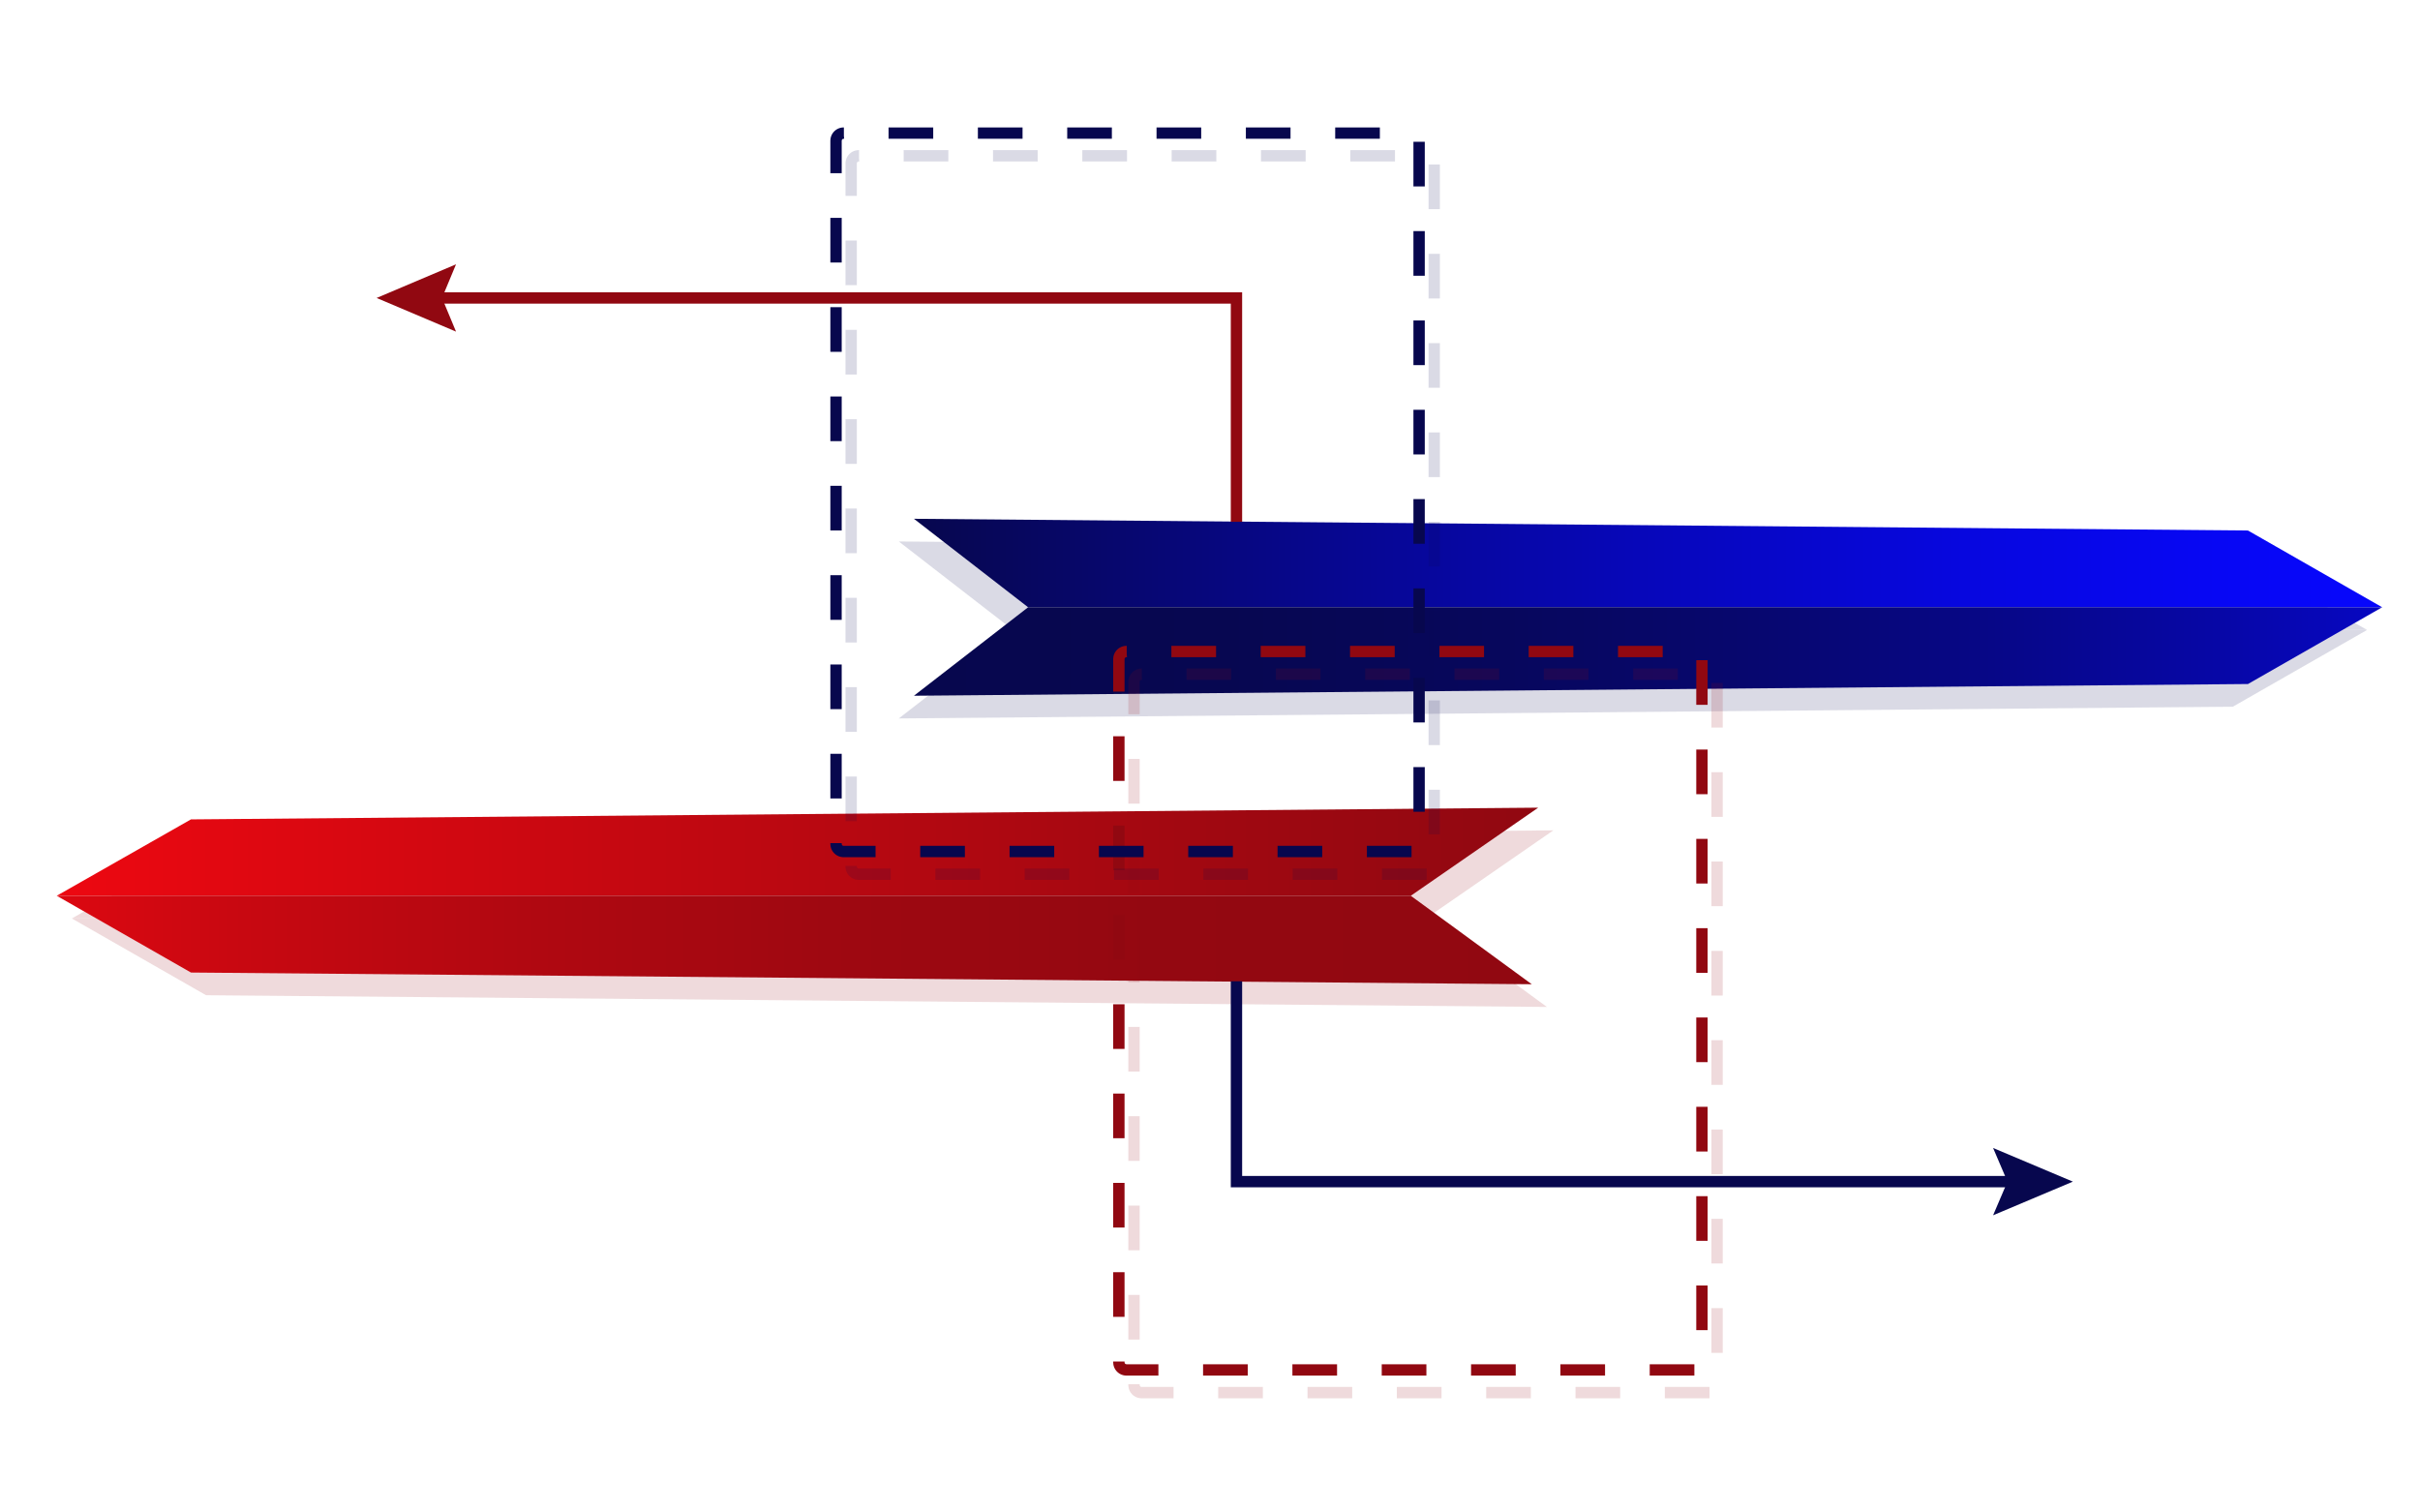 <?xml version="1.0" encoding="utf-8"?>
<!-- Generator: Adobe Illustrator 21.1.0, SVG Export Plug-In . SVG Version: 6.00 Build 0)  -->
<svg version="1.1" id="Layer_1" xmlns="http://www.w3.org/2000/svg" xmlns:xlink="http://www.w3.org/1999/xlink" x="0px" y="0px"
	 viewBox="0 0 640 400" style="enable-background:new 0 0 640 400;" xml:space="preserve">
<style type="text/css">
	.st0{opacity:0.15;}
	.st1{fill:#910811;}
	.st2{fill:url(#SVGID_1_);}
	.st3{fill:url(#SVGID_2_);}
	.st4{fill:#07074E;}
	.st5{fill:url(#SVGID_3_);}
	.st6{fill:url(#SVGID_4_);}
	.st7{fill:none;stroke:#910811;stroke-width:3;stroke-miterlimit:10;stroke-dasharray:11.812,11.812;}
	.st8{fill:none;stroke:#07074E;stroke-width:3;stroke-miterlimit:10;stroke-dasharray:11.812,11.812;}
	.st9{fill:none;stroke:#910811;stroke-width:3;stroke-miterlimit:10;}
	.st10{fill:none;stroke:#07074E;stroke-width:3;stroke-miterlimit:10;}
</style>
<g>
	<g class="st0">
		<polygon class="st1" points="377.1,242.9 19,242.9 54.5,222.7 410.8,219.6 		"/>
		<polygon class="st1" points="54.5,263.2 409.1,266.3 377.1,242.9 19,242.9 		"/>
	</g>
	<g>
		<g>
			<g>
				<g>
					<g>
						
							<linearGradient id="SVGID_1_" gradientUnits="userSpaceOnUse" x1="15" y1="176.75" x2="406.8" y2="176.75" gradientTransform="matrix(1 0 0 -1 0 402)">
							<stop  offset="0" style="stop-color:#ED0811"/>
							<stop  offset="0.363" style="stop-color:#C70811"/>
							<stop  offset="0.781" style="stop-color:#A00811"/>
							<stop  offset="1" style="stop-color:#910811"/>
						</linearGradient>
						<polygon class="st2" points="373.1,236.9 15,236.9 50.5,216.7 406.8,213.6 						"/>
					</g>
					<g>
						
							<linearGradient id="SVGID_2_" gradientUnits="userSpaceOnUse" x1="-23.1" y1="153.4" x2="367" y2="153.4" gradientTransform="matrix(-1 0 0 -1 382 402)">
							<stop  offset="0" style="stop-color:#910811"/>
							<stop  offset="0.257" style="stop-color:#940811"/>
							<stop  offset="0.478" style="stop-color:#9F0811"/>
							<stop  offset="0.684" style="stop-color:#B10811"/>
							<stop  offset="0.881" style="stop-color:#C90811"/>
							<stop  offset="1" style="stop-color:#DC0811"/>
						</linearGradient>
						<polygon class="st3" points="50.5,257.2 405.1,260.3 373.1,236.9 15,236.9 						"/>
					</g>
				</g>
			</g>
		</g>
	</g>
</g>
<g>
	<g class="st0">
		<polygon class="st4" points="267.9,166.6 626,166.6 590.5,146.3 237.7,143.2 		"/>
		<polygon class="st4" points="590.5,186.9 237.7,190 267.9,166.6 626,166.6 		"/>
	</g>
	<g>
		<g>
			<g>
				<g>
					<g>
						
							<linearGradient id="SVGID_3_" gradientUnits="userSpaceOnUse" x1="-174" y1="253.1" x2="214.3" y2="253.1" gradientTransform="matrix(-1 0 0 -1 456 402)">
							<stop  offset="0" style="stop-color:#0707FC"/>
							<stop  offset="0.112" style="stop-color:#0707F4"/>
							<stop  offset="0.285" style="stop-color:#0707DF"/>
							<stop  offset="0.498" style="stop-color:#0707BB"/>
							<stop  offset="0.741" style="stop-color:#07078A"/>
							<stop  offset="1" style="stop-color:#07074E"/>
						</linearGradient>
						<polygon class="st5" points="271.9,160.6 630,160.6 594.5,140.3 241.7,137.2 						"/>
					</g>
					<g>
						
							<linearGradient id="SVGID_4_" gradientUnits="userSpaceOnUse" x1="167.7" y1="229.7" x2="556" y2="229.7" gradientTransform="matrix(1 0 0 -1 74 402)">
							<stop  offset="0" style="stop-color:#07074E"/>
							<stop  offset="0.213" style="stop-color:#070751"/>
							<stop  offset="0.395" style="stop-color:#07075C"/>
							<stop  offset="0.565" style="stop-color:#07076E"/>
							<stop  offset="0.729" style="stop-color:#070786"/>
							<stop  offset="0.887" style="stop-color:#0707A6"/>
							<stop  offset="1" style="stop-color:#0707C2"/>
						</linearGradient>
						<polygon class="st6" points="594.5,180.9 241.7,184 271.9,160.6 630,160.6 						"/>
					</g>
				</g>
			</g>
		</g>
	</g>
</g>
<g>
	<g class="st0">
		<path class="st7" d="M452.1,368.3H301.9c-1.1,0-2-0.9-2-2v-186c0-1.1,0.9-2,2-2h150.2c1.1,0,2,0.9,2,2v186.1
			C454.1,367.4,453.2,368.3,452.1,368.3z"/>
	</g>
	<g>
		<g>
			<g>
				<path class="st7" d="M448.1,362.3H297.9c-1.1,0-2-0.9-2-2v-186c0-1.1,0.9-2,2-2h150.2c1.1,0,2,0.9,2,2v186.1
					C450.1,361.4,449.2,362.3,448.1,362.3z"/>
			</g>
		</g>
	</g>
</g>
<g>
	<g class="st0">
		<path class="st8" d="M377.3,231.2H227.1c-1.1,0-2-0.9-2-2v-186c0-1.1,0.9-2,2-2h150.2c1.1,0,2,0.9,2,2v186.1
			C379.3,230.3,378.4,231.2,377.3,231.2z"/>
	</g>
	<g>
		<g>
			<g>
				<path class="st8" d="M373.3,225.2H223.1c-1.1,0-2-0.9-2-2v-186c0-1.1,0.9-2,2-2h150.2c1.1,0,2,0.9,2,2v186.1
					C375.3,224.3,374.4,225.2,373.3,225.2z"/>
			</g>
		</g>
	</g>
</g>
<g>
	<g>
		<polyline class="st9" points="327,138 327,78.8 113.9,78.8 		"/>
		<g>
			<polygon class="st1" points="120.6,69.9 116.9,78.8 120.6,87.7 99.6,78.8 			"/>
		</g>
	</g>
</g>
<g>
	<g>
		<polyline class="st10" points="327,259.5 327,312.5 533.9,312.5 		"/>
		<g>
			<polygon class="st4" points="527.1,321.4 530.9,312.5 527.1,303.6 548.2,312.5 			"/>
		</g>
	</g>
</g>
</svg>
